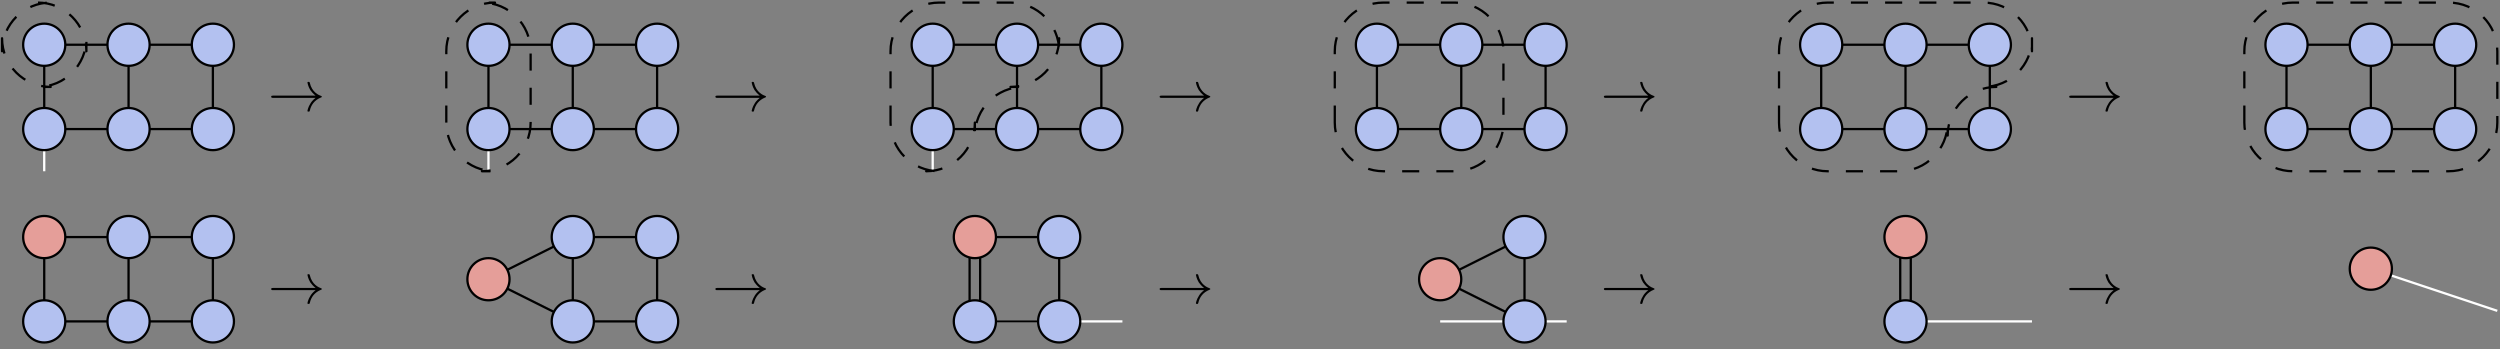 <?xml version="1.0" encoding="UTF-8"?>
<svg xmlns="http://www.w3.org/2000/svg" xmlns:xlink="http://www.w3.org/1999/xlink" width="437pt" height="61pt" viewBox="0 0 437 61" version="1.1">
<rect x="0" y="0" width="437" height="61" fill="#808080" stroke="none"/>
<defs>
<g>
<symbol overflow="visible" id="glyph0-0">
<path style="stroke:none;" d=""/>
</symbol>
<symbol overflow="visible" id="glyph0-1">
<path style="stroke:none;" d="M 8.312 -2.297 C 7.766 -1.875 7.5 -1.469 7.422 -1.328 C 6.969 -0.641 6.891 -0.016 6.891 -0.016 C 6.891 0.109 7.016 0.109 7.094 0.109 C 7.25 0.109 7.266 0.094 7.312 -0.094 C 7.531 -1.062 8.125 -1.906 9.25 -2.359 C 9.375 -2.406 9.406 -2.422 9.406 -2.5 C 9.406 -2.562 9.344 -2.594 9.328 -2.609 C 8.875 -2.766 7.672 -3.266 7.297 -4.938 C 7.266 -5.062 7.25 -5.094 7.094 -5.094 C 7.016 -5.094 6.891 -5.094 6.891 -4.969 C 6.891 -4.953 6.984 -4.328 7.391 -3.656 C 7.594 -3.359 7.891 -3.016 8.312 -2.688 L 0.906 -2.688 C 0.734 -2.688 0.547 -2.688 0.547 -2.5 C 0.547 -2.297 0.734 -2.297 0.906 -2.297 Z M 8.312 -2.297 "/>
</symbol>
</g>
</defs>
<g id="surface96">
<path style="fill:none;stroke-width:0.399;stroke-linecap:butt;stroke-linejoin:round;stroke:rgb(100%,100%,100%);stroke-opacity:1;stroke-miterlimit:10;" d="M -0.001 0.001 L -0.001 -7.371 " transform="matrix(1,0,0,-1,7.731,22.563)"/>
<path style="fill:none;stroke-width:0.399;stroke-linecap:butt;stroke-linejoin:round;stroke:rgb(0%,0%,0%);stroke-opacity:1;stroke-miterlimit:10;" d="M -0.001 0.001 L 29.48 0.001 L 29.48 14.739 L -0.001 14.739 Z M 14.742 0.001 L 14.742 14.739 " transform="matrix(1,0,0,-1,7.731,22.563)"/>
<path style="fill-rule:nonzero;fill:rgb(70.041%,75.519%,93.88%);fill-opacity:1;stroke-width:0.399;stroke-linecap:butt;stroke-linejoin:round;stroke:rgb(0%,0%,0%);stroke-opacity:1;stroke-miterlimit:10;" d="M 3.683 0.001 C 3.683 2.036 2.035 3.684 -0.001 3.684 C -2.036 3.684 -3.684 2.036 -3.684 0.001 C -3.684 -2.035 -2.036 -3.683 -0.001 -3.683 C 2.035 -3.683 3.683 -2.035 3.683 0.001 Z M 18.425 0.001 C 18.425 2.036 16.777 3.684 14.742 3.684 C 12.707 3.684 11.054 2.036 11.054 0.001 C 11.054 -2.035 12.707 -3.683 14.742 -3.683 C 16.777 -3.683 18.425 -2.035 18.425 0.001 Z M 33.164 0.001 C 33.164 2.036 31.515 3.684 29.48 3.684 C 27.445 3.684 25.796 2.036 25.796 0.001 C 25.796 -2.035 27.445 -3.683 29.48 -3.683 C 31.515 -3.683 33.164 -2.035 33.164 0.001 Z M 3.683 14.739 C 3.683 16.774 2.035 18.426 -0.001 18.426 C -2.036 18.426 -3.684 16.774 -3.684 14.739 C -3.684 12.704 -2.036 11.055 -0.001 11.055 C 2.035 11.055 3.683 12.704 3.683 14.739 Z M 18.425 14.739 C 18.425 16.774 16.777 18.426 14.742 18.426 C 12.707 18.426 11.054 16.774 11.054 14.739 C 11.054 12.704 12.707 11.055 14.742 11.055 C 16.777 11.055 18.425 12.704 18.425 14.739 Z M 33.164 14.739 C 33.164 16.774 31.515 18.426 29.48 18.426 C 27.445 18.426 25.796 16.774 25.796 14.739 C 25.796 12.704 27.445 11.055 29.48 11.055 C 31.515 11.055 33.164 12.704 33.164 14.739 Z M 33.164 14.739 " transform="matrix(1,0,0,-1,7.731,22.563)"/>
<path style="fill:none;stroke-width:0.399;stroke-linecap:butt;stroke-linejoin:round;stroke:rgb(0%,0%,0%);stroke-opacity:1;stroke-dasharray:2.989,2.989;stroke-miterlimit:10;" d="M -7.372 15.876 L -7.372 13.606 C -7.372 18.301 -3.563 22.11 1.132 22.11 L -1.133 22.11 C 3.562 22.11 7.371 18.301 7.371 13.606 L 7.371 15.876 C 7.371 11.176 3.562 7.372 -1.133 7.372 L 1.132 7.372 C -3.563 7.372 -7.372 11.176 -7.372 15.876 Z M -7.372 15.876 " transform="matrix(1,0,0,-1,7.731,22.563)"/>
<g style="fill:rgb(0%,0%,0%);fill-opacity:1;">
  <use xlink:href="#glyph0-1" x="46.851" y="19.402"/>
</g>
<path style="fill:none;stroke-width:0.399;stroke-linecap:butt;stroke-linejoin:round;stroke:rgb(100%,100%,100%);stroke-opacity:1;stroke-miterlimit:10;" d="M -0 0.001 L -0 -7.371 " transform="matrix(1,0,0,-1,85.383,22.563)"/>
<path style="fill:none;stroke-width:0.399;stroke-linecap:butt;stroke-linejoin:round;stroke:rgb(0%,0%,0%);stroke-opacity:1;stroke-miterlimit:10;" d="M -0 0.001 L 29.48 0.001 L 29.48 14.739 L -0 14.739 Z M 14.738 0.001 L 14.738 14.739 " transform="matrix(1,0,0,-1,85.383,22.563)"/>
<path style="fill-rule:nonzero;fill:rgb(70.041%,75.519%,93.88%);fill-opacity:1;stroke-width:0.399;stroke-linecap:butt;stroke-linejoin:round;stroke:rgb(0%,0%,0%);stroke-opacity:1;stroke-miterlimit:10;" d="M 3.683 0.001 C 3.683 2.036 2.035 3.684 -0 3.684 C -2.035 3.684 -3.684 2.036 -3.684 0.001 C -3.684 -2.035 -2.035 -3.683 -0 -3.683 C 2.035 -3.683 3.683 -2.035 3.683 0.001 Z M 18.426 0.001 C 18.426 2.036 16.773 3.684 14.738 3.684 C 12.703 3.684 11.055 2.036 11.055 0.001 C 11.055 -2.035 12.703 -3.683 14.738 -3.683 C 16.773 -3.683 18.426 -2.035 18.426 0.001 Z M 33.164 0.001 C 33.164 2.036 31.515 3.684 29.48 3.684 C 27.445 3.684 25.797 2.036 25.797 0.001 C 25.797 -2.035 27.445 -3.683 29.48 -3.683 C 31.515 -3.683 33.164 -2.035 33.164 0.001 Z M 3.683 14.739 C 3.683 16.774 2.035 18.426 -0 18.426 C -2.035 18.426 -3.684 16.774 -3.684 14.739 C -3.684 12.704 -2.035 11.055 -0 11.055 C 2.035 11.055 3.683 12.704 3.683 14.739 Z M 18.426 14.739 C 18.426 16.774 16.773 18.426 14.738 18.426 C 12.703 18.426 11.055 16.774 11.055 14.739 C 11.055 12.704 12.703 11.055 14.738 11.055 C 16.773 11.055 18.426 12.704 18.426 14.739 Z M 33.164 14.739 C 33.164 16.774 31.515 18.426 29.48 18.426 C 27.445 18.426 25.797 16.774 25.797 14.739 C 25.797 12.704 27.445 11.055 29.48 11.055 C 31.515 11.055 33.164 12.704 33.164 14.739 Z M 33.164 14.739 " transform="matrix(1,0,0,-1,85.383,22.563)"/>
<path style="fill:none;stroke-width:0.399;stroke-linecap:butt;stroke-linejoin:round;stroke:rgb(0%,0%,0%);stroke-opacity:1;stroke-dasharray:2.989,2.989;stroke-miterlimit:10;" d="M -7.371 1.133 L -7.371 13.606 C -7.371 18.301 -3.563 22.11 1.133 22.11 L -1.133 22.11 C 3.562 22.11 7.371 18.301 7.371 13.606 L 7.371 1.133 C 7.371 -3.562 3.562 -7.371 -1.133 -7.371 L 1.133 -7.371 C -3.563 -7.371 -7.371 -3.562 -7.371 1.133 Z M -7.371 1.133 " transform="matrix(1,0,0,-1,85.383,22.563)"/>
<g style="fill:rgb(0%,0%,0%);fill-opacity:1;">
  <use xlink:href="#glyph0-1" x="124.503" y="19.402"/>
</g>
<path style="fill:none;stroke-width:0.399;stroke-linecap:butt;stroke-linejoin:round;stroke:rgb(100%,100%,100%);stroke-opacity:1;stroke-miterlimit:10;" d="M -0.001 0.001 L -0.001 -7.371 " transform="matrix(1,0,0,-1,163.036,22.563)"/>
<path style="fill:none;stroke-width:0.399;stroke-linecap:butt;stroke-linejoin:round;stroke:rgb(0%,0%,0%);stroke-opacity:1;stroke-miterlimit:10;" d="M -0.001 0.001 L 29.48 0.001 L 29.48 14.739 L -0.001 14.739 Z M 14.741 0.001 L 14.741 14.739 " transform="matrix(1,0,0,-1,163.036,22.563)"/>
<path style="fill-rule:nonzero;fill:rgb(70.041%,75.519%,93.88%);fill-opacity:1;stroke-width:0.399;stroke-linecap:butt;stroke-linejoin:round;stroke:rgb(0%,0%,0%);stroke-opacity:1;stroke-miterlimit:10;" d="M 3.687 0.001 C 3.687 2.036 2.034 3.684 -0.001 3.684 C -2.036 3.684 -3.684 2.036 -3.684 0.001 C -3.684 -2.035 -2.036 -3.683 -0.001 -3.683 C 2.034 -3.683 3.687 -2.035 3.687 0.001 Z M 18.425 0.001 C 18.425 2.036 16.776 3.684 14.741 3.684 C 12.706 3.684 11.054 2.036 11.054 0.001 C 11.054 -2.035 12.706 -3.683 14.741 -3.683 C 16.776 -3.683 18.425 -2.035 18.425 0.001 Z M 33.163 0.001 C 33.163 2.036 31.515 3.684 29.48 3.684 C 27.444 3.684 25.796 2.036 25.796 0.001 C 25.796 -2.035 27.444 -3.683 29.48 -3.683 C 31.515 -3.683 33.163 -2.035 33.163 0.001 Z M 3.687 14.739 C 3.687 16.774 2.034 18.426 -0.001 18.426 C -2.036 18.426 -3.684 16.774 -3.684 14.739 C -3.684 12.704 -2.036 11.055 -0.001 11.055 C 2.034 11.055 3.687 12.704 3.687 14.739 Z M 18.425 14.739 C 18.425 16.774 16.776 18.426 14.741 18.426 C 12.706 18.426 11.054 16.774 11.054 14.739 C 11.054 12.704 12.706 11.055 14.741 11.055 C 16.776 11.055 18.425 12.704 18.425 14.739 Z M 33.163 14.739 C 33.163 16.774 31.515 18.426 29.48 18.426 C 27.444 18.426 25.796 16.774 25.796 14.739 C 25.796 12.704 27.444 11.055 29.48 11.055 C 31.515 11.055 33.163 12.704 33.163 14.739 Z M 33.163 14.739 " transform="matrix(1,0,0,-1,163.036,22.563)"/>
<path style="fill:none;stroke-width:0.399;stroke-linecap:butt;stroke-linejoin:round;stroke:rgb(0%,0%,0%);stroke-opacity:1;stroke-dasharray:2.989,2.989;stroke-miterlimit:10;" d="M -7.372 1.133 L -7.372 13.606 C -7.372 18.301 -3.563 22.11 1.136 22.11 L 13.605 22.11 C 18.304 22.11 22.109 18.301 22.109 13.606 L 22.109 15.876 C 22.109 11.176 18.304 7.372 13.605 7.372 L 15.874 7.372 C 11.179 7.372 7.37 3.563 7.37 -1.132 L 7.37 1.133 C 7.37 -3.562 3.562 -7.371 -1.134 -7.371 L 1.136 -7.371 C -3.563 -7.371 -7.372 -3.562 -7.372 1.133 Z M -7.372 1.133 " transform="matrix(1,0,0,-1,163.036,22.563)"/>
<g style="fill:rgb(0%,0%,0%);fill-opacity:1;">
  <use xlink:href="#glyph0-1" x="202.156" y="19.402"/>
</g>
<path style="fill:none;stroke-width:0.399;stroke-linecap:butt;stroke-linejoin:round;stroke:rgb(0%,0%,0%);stroke-opacity:1;stroke-miterlimit:10;" d="M -0.002 0.001 L 29.479 0.001 L 29.479 14.739 L -0.002 14.739 Z M 14.741 0.001 L 14.741 14.739 " transform="matrix(1,0,0,-1,240.689,22.563)"/>
<path style="fill-rule:nonzero;fill:rgb(70.041%,75.519%,93.88%);fill-opacity:1;stroke-width:0.399;stroke-linecap:butt;stroke-linejoin:round;stroke:rgb(0%,0%,0%);stroke-opacity:1;stroke-miterlimit:10;" d="M 3.686 0.001 C 3.686 2.036 2.034 3.684 -0.002 3.684 C -2.037 3.684 -3.685 2.036 -3.685 0.001 C -3.685 -2.035 -2.037 -3.683 -0.002 -3.683 C 2.034 -3.683 3.686 -2.035 3.686 0.001 Z M 18.424 0.001 C 18.424 2.036 16.776 3.684 14.741 3.684 C 12.706 3.684 11.053 2.036 11.053 0.001 C 11.053 -2.035 12.706 -3.683 14.741 -3.683 C 16.776 -3.683 18.424 -2.035 18.424 0.001 Z M 33.166 0.001 C 33.166 2.036 31.514 3.684 29.479 3.684 C 27.444 3.684 25.795 2.036 25.795 0.001 C 25.795 -2.035 27.444 -3.683 29.479 -3.683 C 31.514 -3.683 33.166 -2.035 33.166 0.001 Z M 3.686 14.739 C 3.686 16.774 2.034 18.426 -0.002 18.426 C -2.037 18.426 -3.685 16.774 -3.685 14.739 C -3.685 12.704 -2.037 11.055 -0.002 11.055 C 2.034 11.055 3.686 12.704 3.686 14.739 Z M 18.424 14.739 C 18.424 16.774 16.776 18.426 14.741 18.426 C 12.706 18.426 11.053 16.774 11.053 14.739 C 11.053 12.704 12.706 11.055 14.741 11.055 C 16.776 11.055 18.424 12.704 18.424 14.739 Z M 33.166 14.739 C 33.166 16.774 31.514 18.426 29.479 18.426 C 27.444 18.426 25.795 16.774 25.795 14.739 C 25.795 12.704 27.444 11.055 29.479 11.055 C 31.514 11.055 33.166 12.704 33.166 14.739 Z M 33.166 14.739 " transform="matrix(1,0,0,-1,240.689,22.563)"/>
<path style="fill:none;stroke-width:0.399;stroke-linecap:butt;stroke-linejoin:round;stroke:rgb(0%,0%,0%);stroke-opacity:1;stroke-dasharray:2.989,2.989;stroke-miterlimit:10;" d="M -7.369 1.133 L -7.369 13.606 C -7.369 18.301 -3.564 22.11 1.135 22.11 L 13.604 22.11 C 18.303 22.11 22.112 18.301 22.112 13.606 L 22.112 1.133 C 22.112 -3.562 18.303 -7.371 13.604 -7.371 L 1.135 -7.371 C -3.564 -7.371 -7.369 -3.562 -7.369 1.133 Z M -7.369 1.133 " transform="matrix(1,0,0,-1,240.689,22.563)"/>
<g style="fill:rgb(0%,0%,0%);fill-opacity:1;">
  <use xlink:href="#glyph0-1" x="279.809" y="19.402"/>
</g>
<path style="fill:none;stroke-width:0.399;stroke-linecap:butt;stroke-linejoin:round;stroke:rgb(0%,0%,0%);stroke-opacity:1;stroke-miterlimit:10;" d="M 0.002 0.001 L 29.478 0.001 L 29.478 14.739 L 0.002 14.739 Z M 14.74 0.001 L 14.74 14.739 " transform="matrix(1,0,0,-1,318.342,22.563)"/>
<path style="fill-rule:nonzero;fill:rgb(70.041%,75.519%,93.88%);fill-opacity:1;stroke-width:0.399;stroke-linecap:butt;stroke-linejoin:round;stroke:rgb(0%,0%,0%);stroke-opacity:1;stroke-miterlimit:10;" d="M 3.685 0.001 C 3.685 2.036 2.037 3.684 0.002 3.684 C -2.033 3.684 -3.686 2.036 -3.686 0.001 C -3.686 -2.035 -2.033 -3.683 0.002 -3.683 C 2.037 -3.683 3.685 -2.035 3.685 0.001 Z M 18.424 0.001 C 18.424 2.036 16.775 3.684 14.74 3.684 C 12.705 3.684 11.056 2.036 11.056 0.001 C 11.056 -2.035 12.705 -3.683 14.74 -3.683 C 16.775 -3.683 18.424 -2.035 18.424 0.001 Z M 33.166 0.001 C 33.166 2.036 31.513 3.684 29.478 3.684 C 27.443 3.684 25.795 2.036 25.795 0.001 C 25.795 -2.035 27.443 -3.683 29.478 -3.683 C 31.513 -3.683 33.166 -2.035 33.166 0.001 Z M 3.685 14.739 C 3.685 16.774 2.037 18.426 0.002 18.426 C -2.033 18.426 -3.686 16.774 -3.686 14.739 C -3.686 12.704 -2.033 11.055 0.002 11.055 C 2.037 11.055 3.685 12.704 3.685 14.739 Z M 18.424 14.739 C 18.424 16.774 16.775 18.426 14.74 18.426 C 12.705 18.426 11.056 16.774 11.056 14.739 C 11.056 12.704 12.705 11.055 14.74 11.055 C 16.775 11.055 18.424 12.704 18.424 14.739 Z M 33.166 14.739 C 33.166 16.774 31.513 18.426 29.478 18.426 C 27.443 18.426 25.795 16.774 25.795 14.739 C 25.795 12.704 27.443 11.055 29.478 11.055 C 31.513 11.055 33.166 12.704 33.166 14.739 Z M 33.166 14.739 " transform="matrix(1,0,0,-1,318.342,22.563)"/>
<path style="fill:none;stroke-width:0.399;stroke-linecap:butt;stroke-linejoin:round;stroke:rgb(0%,0%,0%);stroke-opacity:1;stroke-dasharray:2.989,2.989;stroke-miterlimit:10;" d="M -7.369 1.133 L -7.369 13.606 C -7.369 18.301 -3.561 22.11 1.135 22.11 L 28.346 22.11 C 33.041 22.11 36.849 18.301 36.849 13.606 L 36.849 15.876 C 36.849 11.176 33.041 7.372 28.346 7.372 L 30.615 7.372 C 25.916 7.372 22.111 3.563 22.111 -1.132 L 22.111 1.133 C 22.111 -3.562 18.303 -7.371 13.607 -7.371 L 1.135 -7.371 C -3.561 -7.371 -7.369 -3.562 -7.369 1.133 Z M -7.369 1.133 " transform="matrix(1,0,0,-1,318.342,22.563)"/>
<g style="fill:rgb(0%,0%,0%);fill-opacity:1;">
  <use xlink:href="#glyph0-1" x="361.147" y="19.402"/>
</g>
<path style="fill:none;stroke-width:0.399;stroke-linecap:butt;stroke-linejoin:round;stroke:rgb(0%,0%,0%);stroke-opacity:1;stroke-miterlimit:10;" d="M -0 0.001 L 29.48 0.001 L 29.48 14.739 L -0 14.739 Z M 14.742 0.001 L 14.742 14.739 " transform="matrix(1,0,0,-1,399.68,22.563)"/>
<path style="fill-rule:nonzero;fill:rgb(70.041%,75.519%,93.88%);fill-opacity:1;stroke-width:0.399;stroke-linecap:butt;stroke-linejoin:round;stroke:rgb(0%,0%,0%);stroke-opacity:1;stroke-miterlimit:10;" d="M 3.683 0.001 C 3.683 2.036 2.035 3.684 -0 3.684 C -2.035 3.684 -3.684 2.036 -3.684 0.001 C -3.684 -2.035 -2.035 -3.683 -0 -3.683 C 2.035 -3.683 3.683 -2.035 3.683 0.001 Z M 18.425 0.001 C 18.425 2.036 16.777 3.684 14.742 3.684 C 12.707 3.684 11.054 2.036 11.054 0.001 C 11.054 -2.035 12.707 -3.683 14.742 -3.683 C 16.777 -3.683 18.425 -2.035 18.425 0.001 Z M 33.164 0.001 C 33.164 2.036 31.515 3.684 29.48 3.684 C 27.445 3.684 25.797 2.036 25.797 0.001 C 25.797 -2.035 27.445 -3.683 29.48 -3.683 C 31.515 -3.683 33.164 -2.035 33.164 0.001 Z M 3.683 14.739 C 3.683 16.774 2.035 18.426 -0 18.426 C -2.035 18.426 -3.684 16.774 -3.684 14.739 C -3.684 12.704 -2.035 11.055 -0 11.055 C 2.035 11.055 3.683 12.704 3.683 14.739 Z M 18.425 14.739 C 18.425 16.774 16.777 18.426 14.742 18.426 C 12.707 18.426 11.054 16.774 11.054 14.739 C 11.054 12.704 12.707 11.055 14.742 11.055 C 16.777 11.055 18.425 12.704 18.425 14.739 Z M 33.164 14.739 C 33.164 16.774 31.515 18.426 29.48 18.426 C 27.445 18.426 25.797 16.774 25.797 14.739 C 25.797 12.704 27.445 11.055 29.48 11.055 C 31.515 11.055 33.164 12.704 33.164 14.739 Z M 33.164 14.739 " transform="matrix(1,0,0,-1,399.68,22.563)"/>
<path style="fill:none;stroke-width:0.399;stroke-linecap:butt;stroke-linejoin:round;stroke:rgb(0%,0%,0%);stroke-opacity:1;stroke-dasharray:2.989,2.989;stroke-miterlimit:10;" d="M -7.371 1.133 L -7.371 13.606 C -7.371 18.301 -3.563 22.11 1.133 22.11 L 28.347 22.11 C 33.043 22.11 36.851 18.301 36.851 13.606 L 36.851 1.133 C 36.851 -3.562 33.043 -7.371 28.347 -7.371 L 1.133 -7.371 C -3.563 -7.371 -7.371 -3.562 -7.371 1.133 Z M -7.371 1.133 " transform="matrix(1,0,0,-1,399.68,22.563)"/>
<path style="fill:none;stroke-width:0.399;stroke-linecap:butt;stroke-linejoin:round;stroke:rgb(0%,0%,0%);stroke-opacity:1;stroke-miterlimit:10;" d="M 0 14.742 L 29.481 14.742 L 29.481 -0.001 L 0 -0.001 Z M 14.739 14.742 L 14.739 -0.001 " transform="matrix(1,0,0,-1,7.73,56.179)"/>
<path style="fill-rule:nonzero;fill:rgb(70.041%,75.519%,93.88%);fill-opacity:1;stroke-width:0.399;stroke-linecap:butt;stroke-linejoin:round;stroke:rgb(0%,0%,0%);stroke-opacity:1;stroke-miterlimit:10;" d="M 18.426 14.742 C 18.426 16.777 16.774 18.425 14.739 18.425 C 12.704 18.425 11.055 16.777 11.055 14.742 C 11.055 12.706 12.704 11.054 14.739 11.054 C 16.774 11.054 18.426 12.706 18.426 14.742 Z M 33.165 14.742 C 33.165 16.777 31.516 18.425 29.481 18.425 C 27.446 18.425 25.797 16.777 25.797 14.742 C 25.797 12.706 27.446 11.054 29.481 11.054 C 31.516 11.054 33.165 12.706 33.165 14.742 Z M 33.165 -0.001 C 33.165 2.034 31.516 3.687 29.481 3.687 C 27.446 3.687 25.797 2.034 25.797 -0.001 C 25.797 -2.036 27.446 -3.684 29.481 -3.684 C 31.516 -3.684 33.165 -2.036 33.165 -0.001 Z M 18.426 -0.001 C 18.426 2.034 16.774 3.687 14.739 3.687 C 12.704 3.687 11.055 2.034 11.055 -0.001 C 11.055 -2.036 12.704 -3.684 14.739 -3.684 C 16.774 -3.684 18.426 -2.036 18.426 -0.001 Z M 3.684 -0.001 C 3.684 2.034 2.036 3.687 0 3.687 C -2.035 3.687 -3.683 2.034 -3.683 -0.001 C -3.683 -2.036 -2.035 -3.684 0 -3.684 C 2.036 -3.684 3.684 -2.036 3.684 -0.001 Z M 3.684 -0.001 " transform="matrix(1,0,0,-1,7.73,56.179)"/>
<path style="fill-rule:nonzero;fill:rgb(89.799%,61.749%,59.998%);fill-opacity:1;stroke-width:0.399;stroke-linecap:butt;stroke-linejoin:round;stroke:rgb(0%,0%,0%);stroke-opacity:1;stroke-miterlimit:10;" d="M 3.684 14.742 C 3.684 16.777 2.036 18.425 0 18.425 C -2.035 18.425 -3.683 16.777 -3.683 14.742 C -3.683 12.706 -2.035 11.054 0 11.054 C 2.036 11.054 3.684 12.706 3.684 14.742 Z M 3.684 14.742 " transform="matrix(1,0,0,-1,7.73,56.179)"/>
<g style="fill:rgb(0%,0%,0%);fill-opacity:1;">
  <use xlink:href="#glyph0-1" x="46.851" y="53.018"/>
</g>
<path style="fill:none;stroke-width:0.399;stroke-linecap:butt;stroke-linejoin:round;stroke:rgb(0%,0%,0%);stroke-opacity:1;stroke-miterlimit:10;" d="M -0 7.37 L 14.742 14.742 L 29.48 14.742 L 29.48 -0.001 L 14.742 -0.001 Z M 14.742 14.742 L 14.742 -0.001 " transform="matrix(1,0,0,-1,85.383,56.179)"/>
<path style="fill-rule:nonzero;fill:rgb(70.041%,75.519%,93.88%);fill-opacity:1;stroke-width:0.399;stroke-linecap:butt;stroke-linejoin:round;stroke:rgb(0%,0%,0%);stroke-opacity:1;stroke-miterlimit:10;" d="M 18.426 14.742 C 18.426 16.777 16.777 18.425 14.742 18.425 C 12.707 18.425 11.055 16.777 11.055 14.742 C 11.055 12.706 12.707 11.054 14.742 11.054 C 16.777 11.054 18.426 12.706 18.426 14.742 Z M 33.164 14.742 C 33.164 16.777 31.515 18.425 29.48 18.425 C 27.445 18.425 25.797 16.777 25.797 14.742 C 25.797 12.706 27.445 11.054 29.48 11.054 C 31.515 11.054 33.164 12.706 33.164 14.742 Z M 33.164 -0.001 C 33.164 2.034 31.515 3.687 29.48 3.687 C 27.445 3.687 25.797 2.034 25.797 -0.001 C 25.797 -2.036 27.445 -3.684 29.48 -3.684 C 31.515 -3.684 33.164 -2.036 33.164 -0.001 Z M 18.426 -0.001 C 18.426 2.034 16.777 3.687 14.742 3.687 C 12.707 3.687 11.055 2.034 11.055 -0.001 C 11.055 -2.036 12.707 -3.684 14.742 -3.684 C 16.777 -3.684 18.426 -2.036 18.426 -0.001 Z M 18.426 -0.001 " transform="matrix(1,0,0,-1,85.383,56.179)"/>
<path style="fill-rule:nonzero;fill:rgb(89.799%,61.749%,59.998%);fill-opacity:1;stroke-width:0.399;stroke-linecap:butt;stroke-linejoin:round;stroke:rgb(0%,0%,0%);stroke-opacity:1;stroke-miterlimit:10;" d="M 3.683 7.37 C 3.683 9.406 2.035 11.054 -0 11.054 C -2.035 11.054 -3.684 9.406 -3.684 7.37 C -3.684 5.335 -2.035 3.687 -0 3.687 C 2.035 3.687 3.683 5.335 3.683 7.37 Z M 3.683 7.37 " transform="matrix(1,0,0,-1,85.383,56.179)"/>
<g style="fill:rgb(0%,0%,0%);fill-opacity:1;">
  <use xlink:href="#glyph0-1" x="124.503" y="53.018"/>
</g>
<path style="fill:none;stroke-width:0.399;stroke-linecap:butt;stroke-linejoin:round;stroke:rgb(100%,100%,100%);stroke-opacity:1;stroke-miterlimit:10;" d="M 0 -0.001 L 25.793 -0.001 " transform="matrix(1,0,0,-1,170.406,56.179)"/>
<path style="fill:none;stroke-width:0.399;stroke-linecap:butt;stroke-linejoin:round;stroke:rgb(0%,0%,0%);stroke-opacity:1;stroke-miterlimit:10;" d="M 0 14.742 L 14.739 14.742 L 14.739 -0.001 L 0 -0.001 " transform="matrix(1,0,0,-1,170.406,56.179)"/>
<path style="fill:none;stroke-width:0.399;stroke-linecap:butt;stroke-linejoin:round;stroke:rgb(0%,0%,0%);stroke-opacity:1;stroke-miterlimit:10;" d="M 0.922 14.742 L 0.922 -0.001 M -0.922 14.742 L -0.922 -0.001 " transform="matrix(1,0,0,-1,170.406,56.179)"/>
<path style="fill-rule:nonzero;fill:rgb(70.041%,75.519%,93.88%);fill-opacity:1;stroke-width:0.399;stroke-linecap:butt;stroke-linejoin:round;stroke:rgb(0%,0%,0%);stroke-opacity:1;stroke-miterlimit:10;" d="M 18.426 14.742 C 18.426 16.777 16.774 18.425 14.739 18.425 C 12.703 18.425 11.055 16.777 11.055 14.742 C 11.055 12.706 12.703 11.054 14.739 11.054 C 16.774 11.054 18.426 12.706 18.426 14.742 Z M 18.426 -0.001 C 18.426 2.034 16.774 3.687 14.739 3.687 C 12.703 3.687 11.055 2.034 11.055 -0.001 C 11.055 -2.036 12.703 -3.684 14.739 -3.684 C 16.774 -3.684 18.426 -2.036 18.426 -0.001 Z M 3.684 -0.001 C 3.684 2.034 2.035 3.687 0 3.687 C -2.035 3.687 -3.683 2.034 -3.683 -0.001 C -3.683 -2.036 -2.035 -3.684 0 -3.684 C 2.035 -3.684 3.684 -2.036 3.684 -0.001 Z M 3.684 -0.001 " transform="matrix(1,0,0,-1,170.406,56.179)"/>
<path style="fill-rule:nonzero;fill:rgb(89.799%,61.749%,59.998%);fill-opacity:1;stroke-width:0.399;stroke-linecap:butt;stroke-linejoin:round;stroke:rgb(0%,0%,0%);stroke-opacity:1;stroke-miterlimit:10;" d="M 3.684 14.742 C 3.684 16.777 2.035 18.425 0 18.425 C -2.035 18.425 -3.683 16.777 -3.683 14.742 C -3.683 12.706 -2.035 11.054 0 11.054 C 2.035 11.054 3.684 12.706 3.684 14.742 Z M 3.684 14.742 " transform="matrix(1,0,0,-1,170.406,56.179)"/>
<g style="fill:rgb(0%,0%,0%);fill-opacity:1;">
  <use xlink:href="#glyph0-1" x="202.156" y="53.018"/>
</g>
<path style="fill:none;stroke-width:0.399;stroke-linecap:butt;stroke-linejoin:round;stroke:rgb(100%,100%,100%);stroke-opacity:1;stroke-miterlimit:10;" d="M -0.002 -0.001 L 22.111 -0.001 " transform="matrix(1,0,0,-1,251.744,56.179)"/>
<path style="fill:none;stroke-width:0.399;stroke-linecap:butt;stroke-linejoin:round;stroke:rgb(0%,0%,0%);stroke-opacity:1;stroke-miterlimit:10;" d="M -0.002 7.37 L 14.74 14.742 L 14.74 -0.001 Z M -0.002 7.37 " transform="matrix(1,0,0,-1,251.744,56.179)"/>
<path style="fill-rule:nonzero;fill:rgb(70.041%,75.519%,93.88%);fill-opacity:1;stroke-width:0.399;stroke-linecap:butt;stroke-linejoin:round;stroke:rgb(0%,0%,0%);stroke-opacity:1;stroke-miterlimit:10;" d="M 18.424 14.742 C 18.424 16.777 16.776 18.425 14.74 18.425 C 12.705 18.425 11.057 16.777 11.057 14.742 C 11.057 12.706 12.705 11.054 14.74 11.054 C 16.776 11.054 18.424 12.706 18.424 14.742 Z M 18.424 -0.001 C 18.424 2.034 16.776 3.687 14.74 3.687 C 12.705 3.687 11.057 2.034 11.057 -0.001 C 11.057 -2.036 12.705 -3.684 14.74 -3.684 C 16.776 -3.684 18.424 -2.036 18.424 -0.001 Z M 18.424 -0.001 " transform="matrix(1,0,0,-1,251.744,56.179)"/>
<path style="fill-rule:nonzero;fill:rgb(89.799%,61.749%,59.998%);fill-opacity:1;stroke-width:0.399;stroke-linecap:butt;stroke-linejoin:round;stroke:rgb(0%,0%,0%);stroke-opacity:1;stroke-miterlimit:10;" d="M 3.686 7.37 C 3.686 9.406 2.033 11.054 -0.002 11.054 C -2.037 11.054 -3.685 9.406 -3.685 7.37 C -3.685 5.335 -2.037 3.687 -0.002 3.687 C 2.033 3.687 3.686 5.335 3.686 7.37 Z M 3.686 7.37 " transform="matrix(1,0,0,-1,251.744,56.179)"/>
<g style="fill:rgb(0%,0%,0%);fill-opacity:1;">
  <use xlink:href="#glyph0-1" x="279.809" y="53.018"/>
</g>
<path style="fill:none;stroke-width:0.399;stroke-linecap:butt;stroke-linejoin:round;stroke:rgb(100%,100%,100%);stroke-opacity:1;stroke-miterlimit:10;" d="M 0 -0.001 L 22.109 -0.001 " transform="matrix(1,0,0,-1,333.082,56.179)"/>
<path style="fill:none;stroke-width:0.399;stroke-linecap:butt;stroke-linejoin:round;stroke:rgb(0%,0%,0%);stroke-opacity:1;stroke-miterlimit:10;" d="M 0.922 -0.001 L 0.922 14.742 M -0.922 -0.001 L -0.922 14.742 " transform="matrix(1,0,0,-1,333.082,56.179)"/>
<path style="fill-rule:nonzero;fill:rgb(89.799%,61.749%,59.998%);fill-opacity:1;stroke-width:0.399;stroke-linecap:butt;stroke-linejoin:round;stroke:rgb(0%,0%,0%);stroke-opacity:1;stroke-miterlimit:10;" d="M 3.684 14.742 C 3.684 16.777 2.035 18.425 0 18.425 C -2.035 18.425 -3.684 16.777 -3.684 14.742 C -3.684 12.706 -2.035 11.054 0 11.054 C 2.035 11.054 3.684 12.706 3.684 14.742 Z M 3.684 14.742 " transform="matrix(1,0,0,-1,333.082,56.179)"/>
<path style="fill-rule:nonzero;fill:rgb(70.041%,75.519%,93.88%);fill-opacity:1;stroke-width:0.399;stroke-linecap:butt;stroke-linejoin:round;stroke:rgb(0%,0%,0%);stroke-opacity:1;stroke-miterlimit:10;" d="M 3.684 -0.001 C 3.684 2.034 2.035 3.687 0 3.687 C -2.035 3.687 -3.684 2.034 -3.684 -0.001 C -3.684 -2.036 -2.035 -3.684 0 -3.684 C 2.035 -3.684 3.684 -2.036 3.684 -0.001 Z M 3.684 -0.001 " transform="matrix(1,0,0,-1,333.082,56.179)"/>
<g style="fill:rgb(0%,0%,0%);fill-opacity:1;">
  <use xlink:href="#glyph0-1" x="361.147" y="53.018"/>
</g>
<path style="fill:none;stroke-width:0.399;stroke-linecap:butt;stroke-linejoin:round;stroke:rgb(100%,100%,100%);stroke-opacity:1;stroke-miterlimit:10;" d="M -0.001 0.001 L 22.108 -7.37 " transform="matrix(1,0,0,-1,414.419,46.966)"/>
<path style="fill-rule:nonzero;fill:rgb(89.799%,61.749%,59.998%);fill-opacity:1;stroke-width:0.399;stroke-linecap:butt;stroke-linejoin:round;stroke:rgb(0%,0%,0%);stroke-opacity:1;stroke-miterlimit:10;" d="M 3.686 0.001 C 3.686 2.036 2.034 3.685 -0.001 3.685 C -2.036 3.685 -3.685 2.036 -3.685 0.001 C -3.685 -2.034 -2.036 -3.686 -0.001 -3.686 C 2.034 -3.686 3.686 -2.034 3.686 0.001 Z M 3.686 0.001 " transform="matrix(1,0,0,-1,414.419,46.966)"/>
</g>
</svg>
